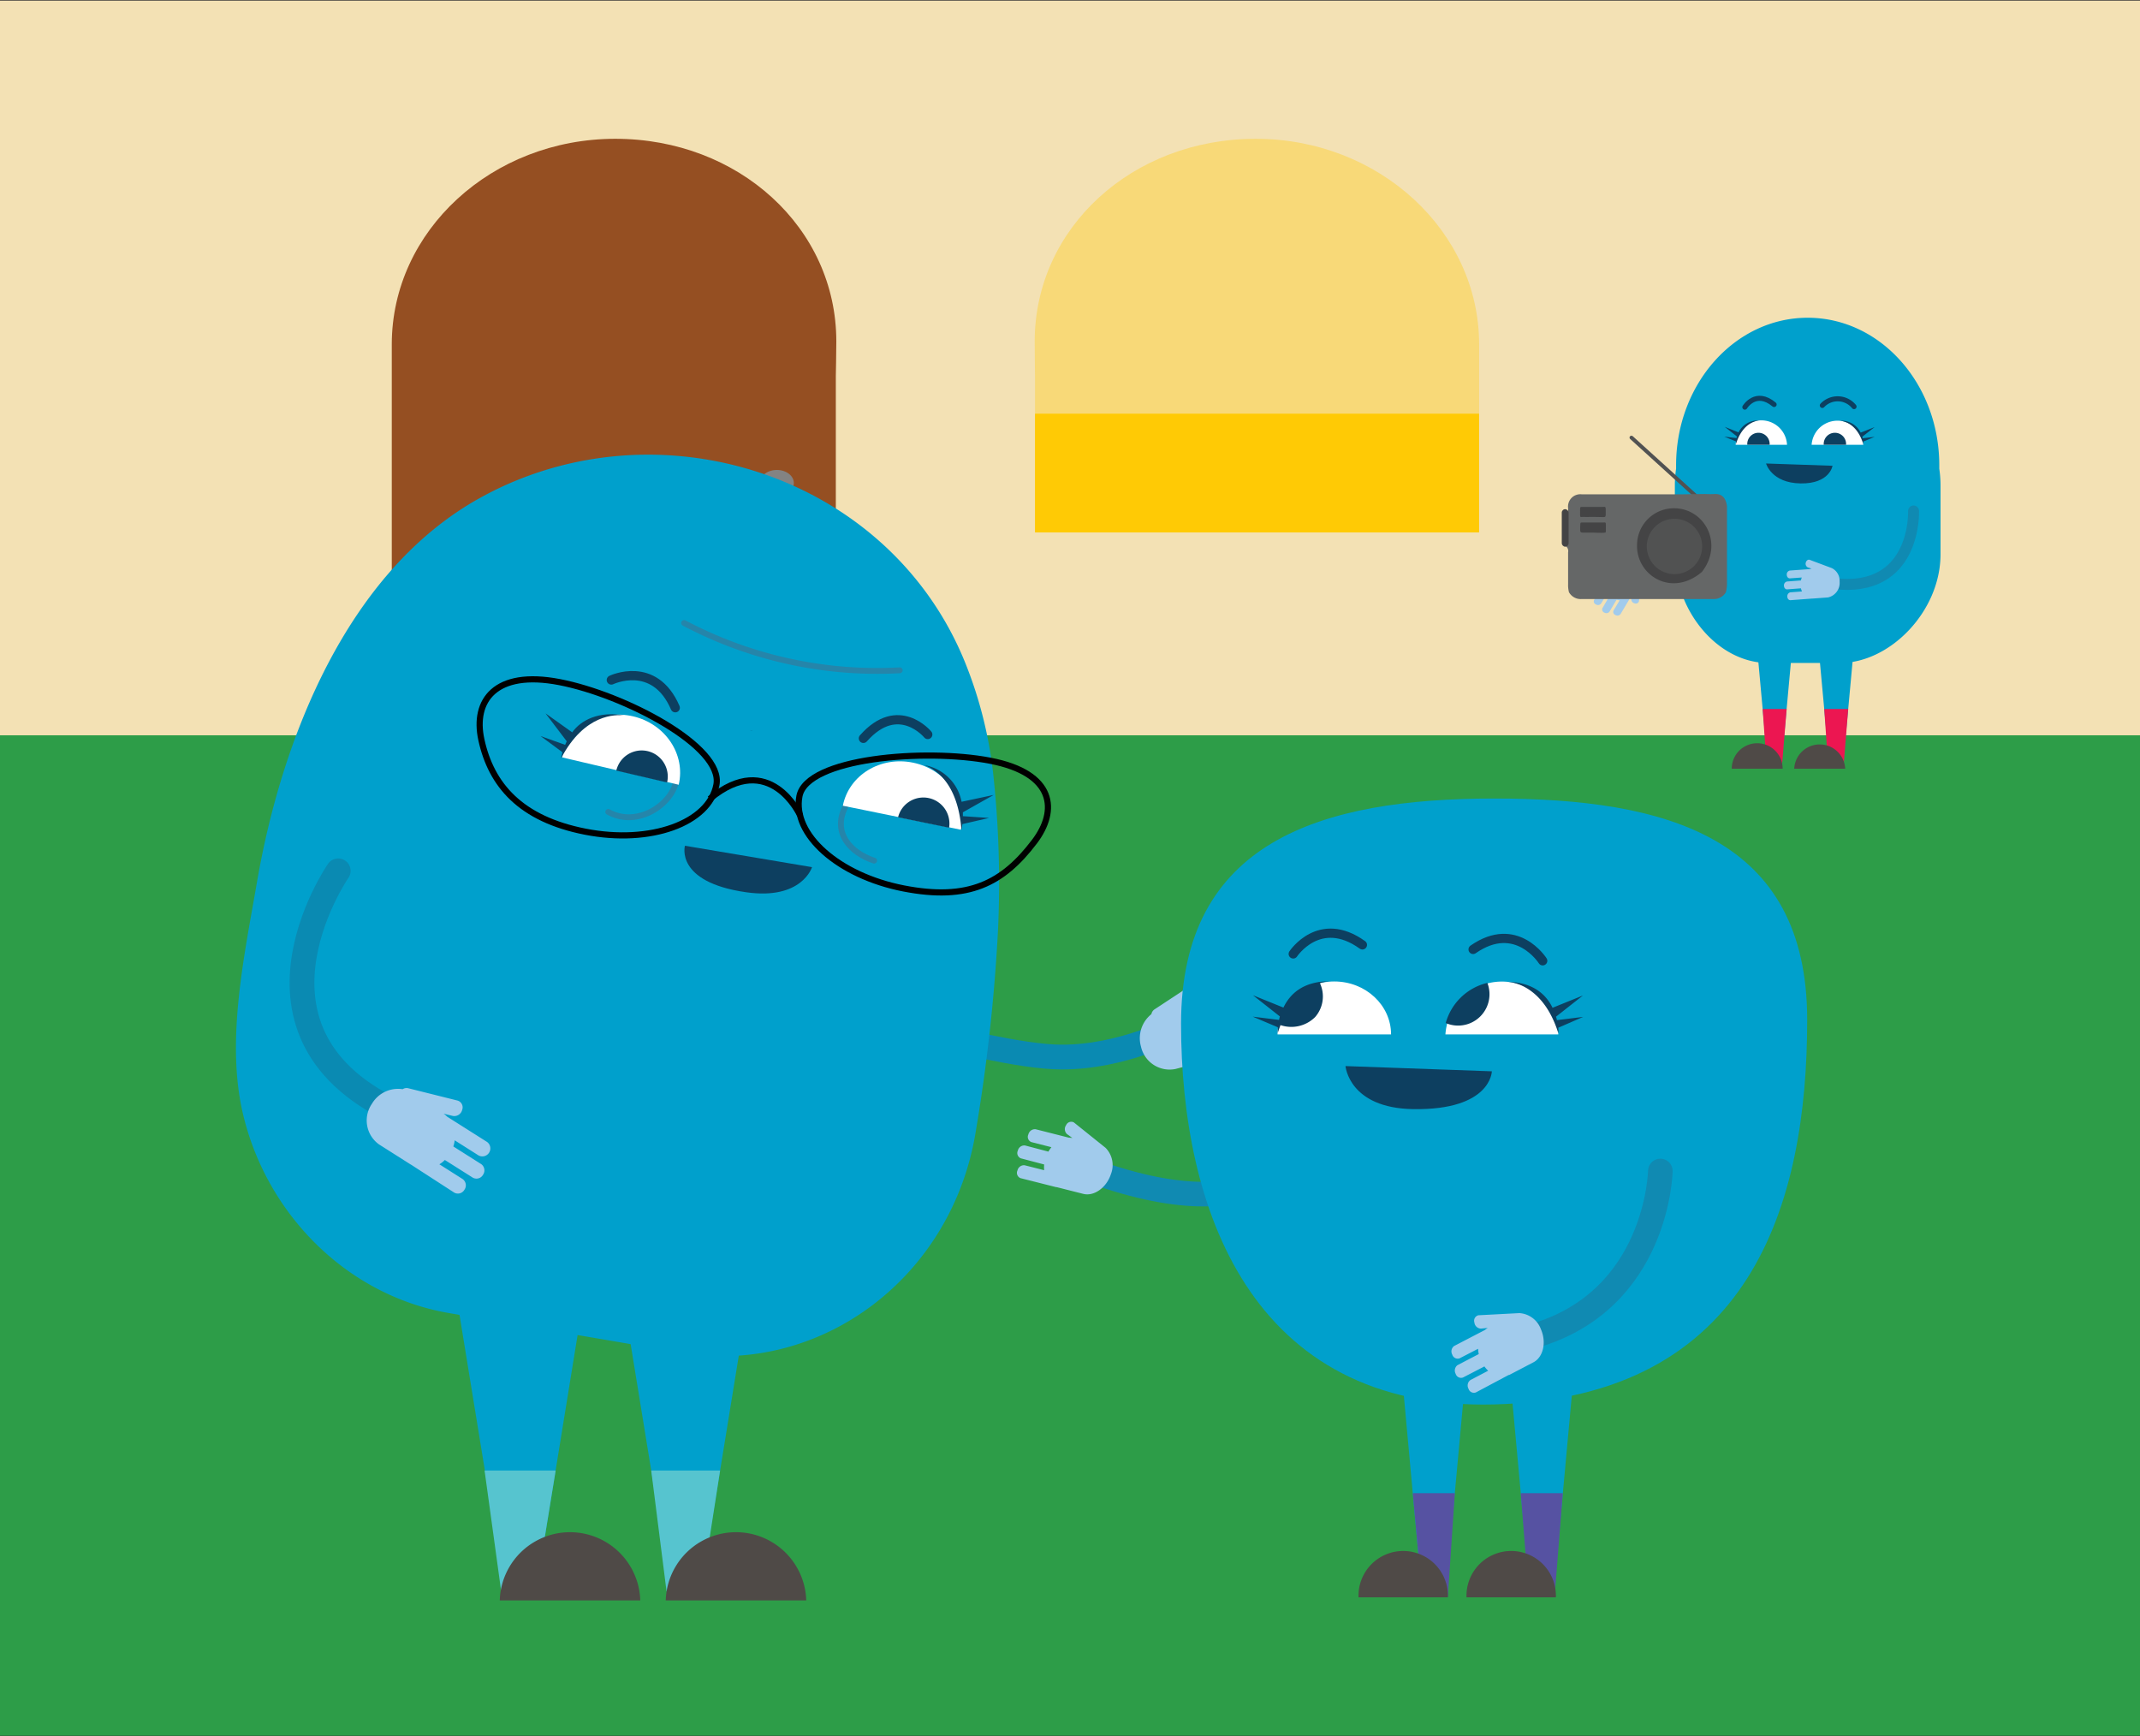 <svg xmlns="http://www.w3.org/2000/svg" viewBox="0 0 348 282.35"><rect x="0" y="0" width="348" height="282.35" fill="#333333" stroke="none"/><defs><style>.cls-1{fill:#f3e1b4;}.cls-2{fill:#2d9d48;}.cls-3{fill:#f8d978;}.cls-4{fill:#954f22;}.cls-5{fill:#ffca05;}.cls-6{fill:#838383;}.cls-11,.cls-15,.cls-16,.cls-17,.cls-19,.cls-20,.cls-7{fill:none;stroke-miterlimit:10;}.cls-7{stroke:#0a8ab2;stroke-width:4.03px;}.cls-11,.cls-16,.cls-17,.cls-19,.cls-20,.cls-7{stroke-linecap:round;}.cls-8{fill:#a1cbec;}.cls-9{fill:#00a0cc;}.cls-10{fill:#0d3f60;}.cls-11{stroke:#2585aa;stroke-width:0.95px;}.cls-12{fill:#56c4cf;}.cls-13{fill:#4f4a47;}.cls-14{fill:#fff;}.cls-15{stroke:#000;}.cls-16,.cls-19{stroke:#108ab2;}.cls-16{stroke-width:4px;}.cls-17,.cls-20{stroke:#0d3f60;}.cls-17{stroke-width:1.5px;}.cls-18{fill:#5652a2;}.cls-19{stroke-width:1.78px;}.cls-20{stroke-width:0.82px;}.cls-21{fill:#515252;}.cls-22{fill:#444445;}.cls-23{fill:#656767;}.cls-24{fill:#ec1651;}</style></defs><g id="Layer_1" data-name="Layer 1"><polyline class="cls-1" points="0 270.65 0 0.1 348 0.1 348 270.65"/><rect class="cls-2" y="119.57" width="348" height="162.68"/><path class="cls-3" d="M168.26,55.52c0-18.47,15.88-32.95,35.94-32.95s36.33,15,36.33,33.43V86.59H168.31V61.16S168.26,57.27,168.26,55.52Z"/><path class="cls-4" d="M136,55.52c0-18.47-15.88-32.95-35.94-32.95S63.71,37.53,63.71,56v64.59h72.21V61.16S136,57.27,136,55.52Z"/><rect class="cls-5" x="168.31" y="67.27" width="72.21" height="19.3"/><ellipse class="cls-6" cx="126.33" cy="78.54" rx="2.76" ry="2.12"/><path class="cls-7" d="M191.55,167.13s-9,4.83-19,4.76c-6.49,0-19-3.24-19-3.24"/><path class="cls-8" d="M205.21,170.12a1.25,1.25,0,0,0,.81-1.55,1.26,1.26,0,0,0-1.47-1l-4.34,1.15a4.76,4.76,0,0,0,.1-1.13l5.2-1.38a1.3,1.3,0,0,0-.66-2.5l-5.2,1.37a5.45,5.45,0,0,0-.58-.84l4.47-1.18a1.3,1.3,0,0,0-.66-2.51l-7.45,2a3.86,3.86,0,0,0-.75.1l1.3-.86a1.33,1.33,0,0,0,.35-1.76h0a1.17,1.17,0,0,0-1.64-.46l-6.95,4.57a1.18,1.18,0,0,0-.5.77,5,5,0,0,0-1.7,5.27,4.77,4.77,0,0,0,5.62,3.65l5.9-1.56.12,0h.07Z"/><path class="cls-9" d="M162.28,151.52a286.31,286.31,0,0,1-3.6,32.44c-3.81,23.76-25.29,39.87-48,36l-37.63-6.43c-16.56-2.83-29.6-16-33.49-32.19-2.9-12,.17-25.92,2.23-37.9C45.79,120.23,56.39,93,78,81c28.77-16,66.8-3.92,79.09,27.1a68.5,68.5,0,0,1,4.4,17.54A164.13,164.13,0,0,1,162.28,151.52Z"/><path class="cls-10" d="M111.38,137.53s-1.67,5.9,9.94,7.56c9.09,1.31,10.73-4.08,10.73-4.08Z"/><path class="cls-11" d="M137.63,130.88c-2.53,4.53.8,7.87,4.52,9.07"/><polyline class="cls-9" points="122.16 208.02 113.9 258.83 109.11 258.83 100.86 208.17"/><polyline class="cls-9" points="95.25 208.95 87 259.77 82.21 259.77 73.96 209.11"/><polygon class="cls-12" points="108.39 258.76 105.9 239.13 117.1 239.13 114.08 258.54 108.39 258.76"/><polygon class="cls-12" points="81.5 258.76 78.8 239.13 90.36 239.13 87.19 258.54 81.5 258.76"/><path class="cls-13" d="M104.12,260.25a11.43,11.43,0,0,0-22.85,0"/><path class="cls-13" d="M131.11,260.25a11.43,11.43,0,0,0-22.85,0"/><path class="cls-11" d="M110,126.73c-.47,3.87-6.22,8-11.09,5.3"/><path class="cls-11" d="M146.31,109a67.15,67.15,0,0,1-35.06-7.69"/><path class="cls-14" d="M110.37,127.61c1.16-4.92-2.16-9.89-7.4-11.12s-10.42,1.75-11.57,6.67"/><path class="cls-10" d="M108.48,127.24a4.24,4.24,0,0,0-8.26-1.93"/><path class="cls-14" d="M156.26,134.93c1-4.94-2.48-9.82-7.78-10.91s-10.42,2-11.42,7"/><path class="cls-10" d="M154.34,134.6a4.24,4.24,0,0,0-8.3-1.7"/><path class="cls-10" d="M149.35,124.37l-.14,0Z"/><path class="cls-15" d="M130,129.47c-1.2,6.24,6.38,12.94,16.94,15s16.15-.84,21.28-7.61c3.84-5.05,3.35-11.13-7.21-13.16S131.2,123.24,130,129.47Z"/><path class="cls-15" d="M78.27,120.25c1.6,7.4,6.38,12.94,16.94,15s20.09-1.38,21.29-7.62-15-14.68-25.52-16.71S76.92,114,78.27,120.25Z"/><path class="cls-15" d="M130.11,132.58s-4.91-10.77-14.69-2.67"/><path class="cls-10" d="M156.37,130.38l5.21-1.11-5,2.82q0,.33,0,.63l4.26.29-4.34,1c-.07.59-.15,1-.15,1-.6-8.24-4.82-10.19-6.06-10.59A7.48,7.48,0,0,1,156.37,130.38Z"/><path class="cls-10" d="M150.3,124.64l-.35-.1Z"/><path class="cls-10" d="M87.9,119.69l4,1.43c.08-.19.16-.38.26-.58L88.71,116l4.34,3.09c1.42-2,4.33-3.48,8.42-2.76-1.3-.13-6.41-.31-10.24,7,0,0,.07-.38.24-1Z"/><path class="cls-10" d="M122,118.77a3.33,3.33,0,0,1,.37,0C122.23,118.79,122.12,118.79,122,118.77Z"/><path class="cls-7" d="M67,181.93C35.69,169.51,55,141.61,55,141.61"/><path class="cls-8" d="M73.86,193.93a1.22,1.22,0,0,0,1.67-.47,1.25,1.25,0,0,0-.3-1.73l-3.78-2.4a4.57,4.57,0,0,0,.89-.7l4.54,2.87a1.22,1.22,0,0,0,1.67-.47,1.25,1.25,0,0,0-.3-1.73l-4.53-2.87a5.06,5.06,0,0,0,.22-1l3.9,2.47a1.3,1.3,0,0,0,1.37-2.2l-6.49-4.11a4,4,0,0,0-.58-.49l1.51.37a1.32,1.32,0,0,0,1.51-1h0a1.15,1.15,0,0,0-.78-1.51l-8-2a1.15,1.15,0,0,0-.9.16,4.93,4.93,0,0,0-5,2.37,4.78,4.78,0,0,0,1.16,6.61l5.14,3.26.11.06,0,0Z"/><path class="cls-16" d="M212.24,184.64s-4,16.29-33.23,6.3"/><path class="cls-8" d="M179.78,186.65a4,4,0,0,1,.87,4.29c-.72,2.2-2.75,3.64-4.49,3.2l-4.31-1.09-.09,0h0l-5.82-1.47a.93.93,0,0,1-.48-1.26,1.08,1.08,0,0,1,1.17-.83l3.17.8a4.83,4.83,0,0,1,0-.93l-3.8-1a.93.93,0,0,1-.48-1.26,1.08,1.08,0,0,1,1.17-.83l3.8,1a5.35,5.35,0,0,1,.49-.72l-3.26-.83a.91.91,0,0,1-.49-1.25,1.1,1.1,0,0,1,1.18-.84l5.44,1.38a2.56,2.56,0,0,1,.55.05l-.91-.66a1.11,1.11,0,0,1-.12-1.44.91.91,0,0,1,1.26-.44"/><path class="cls-9" d="M293.88,165.87c0,29.68-9,61.43-50.91,62.51-39.81,1-50.91-32.23-50.91-61.91s22.79-36.62,50.91-36.62,50.91,6.34,50.91,36"/><path class="cls-17" d="M210.3,155.12s4.27-6.48,11.25-1.47"/><path class="cls-17" d="M250.87,156.24s-4.28-6.76-11.32-1.85"/><path class="cls-17" d="M99.41,110.58s7-3.36,10.4,4.51"/><path class="cls-17" d="M150.87,119.44s-4.78-5.8-10.47.63"/><path class="cls-10" d="M242.6,174.21s-.09,6.35-12.8,6.15c-10.45-.17-11-7-11-7Z"/><path class="cls-14" d="M235.05,168.21a9.2,9.2,0,0,1,18.36,0"/><path class="cls-14" d="M207.75,168.21c0-4.75,4.13-8.61,9.23-8.61s9.23,3.86,9.23,8.61"/><path class="cls-10" d="M208.69,163.84l-4.94-2,4.38,3.45c-.06.19-.1.38-.14.56l-4.28-.53,4.09,1.73a5.88,5.88,0,0,0,0,.89c2.41-7.65,7.38-8.32,8.38-8.37-4.35,0-6.44,2.15-7.45,4.23"/><path class="cls-10" d="M216.14,159.61h0"/><path class="cls-10" d="M257.45,165.36l-4.28.53c0-.18-.08-.37-.14-.56l4.38-3.45-4.94,2c-1-2.08-3.1-4.18-7.44-4.23,1,0,6,.72,8.38,8.37a7.27,7.27,0,0,0,0-.9Z"/><path class="cls-10" d="M244.85,159.6h0"/><polyline class="cls-9" points="245.75 225.89 248.86 259.75 252.59 259.75 255.7 225.88"/><polyline class="cls-9" points="228.18 225.78 231.29 259.75 235.02 259.75 238.13 225.89"/><polygon class="cls-18" points="229.74 242.81 236.58 242.81 235.45 259.64 231.29 259.75 229.74 242.81"/><polygon class="cls-18" points="247.3 242.81 254.14 242.81 252.8 259.65 248.63 259.65 247.3 242.81"/><path class="cls-13" d="M220.92,259.75a7.27,7.27,0,1,1,14.53,0"/><path class="cls-13" d="M238.48,259.75a7.27,7.27,0,1,1,14.53,0"/><path class="cls-19" d="M279.89,85.45s-10.28-2.43-15.62,7.3"/><path class="cls-8" d="M266.9,94a2.29,2.29,0,0,0-1.4-2.11,2.42,2.42,0,0,0-3.15.53L261,94.58l0,0s0,0,0,0l-1.78,3a.53.53,0,0,0,.31.71.63.63,0,0,0,.83-.14l1-1.62a2.67,2.67,0,0,0,.38.37l-1.16,2a.54.54,0,0,0,.32.72.64.64,0,0,0,.82-.14l1.16-1.95a4.37,4.37,0,0,0,.5.09l-1,1.67a.54.54,0,0,0,.31.72.64.64,0,0,0,.83-.14l1.66-2.79a1.64,1.64,0,0,0,.21-.25l-.11.64a.65.65,0,0,0,.55.64.52.52,0,0,0,.69-.34"/><path class="cls-9" d="M272.56,76.22c0-.18,0-.37,0-.55,0-13.25,9.58-24,21.4-24s21.4,10.74,21.4,24c0,.18,0,.37,0,.55a18.69,18.69,0,0,1,.2,2.71V90.15c0,9.24-8.18,17.66-16.36,17.66H287.55c-8.17,0-15.19-8.42-15.19-17.66V78.93a18.69,18.69,0,0,1,.2-2.71"/><path class="cls-20" d="M301.5,66.12a3.43,3.43,0,0,0-5.16-.19"/><path class="cls-20" d="M283.74,66.21s1.76-2.93,4.76-.43"/><path class="cls-10" d="M287.19,75.37s.87,3.17,5.62,3.24S298,75.74,298,75.74Z"/><path class="cls-14" d="M290.6,72.33a4.18,4.18,0,0,0-8.35,0"/><path class="cls-10" d="M287.77,72.33a1.82,1.82,0,1,0-3.63,0"/><path class="cls-14" d="M303,72.33a4.21,4.21,0,0,0-8.4,0"/><path class="cls-10" d="M300.2,72.33a1.82,1.82,0,1,0-3.63,0"/><path class="cls-10" d="M302.6,70.34l2.25-.89-2,1.56.06.26,1.95-.24-1.86.78c0,.25,0,.41,0,.41-1-3.3-3.13-3.74-3.73-3.8a3.46,3.46,0,0,1,3.3,1.92"/><path class="cls-10" d="M299.3,68.42h0"/><path class="cls-10" d="M280.4,71l2,.24c0-.08,0-.17.07-.26l-2-1.57,2.25.9a3.44,3.44,0,0,1,3.3-1.92c-.59.06-2.68.49-3.72,3.8a2.5,2.5,0,0,1,0-.41Z"/><path class="cls-10" d="M286,68.42h0"/><path class="cls-19" d="M311.18,83.09s.54,13.5-13.13,11.8"/><path class="cls-8" d="M297.88,92.38a2.29,2.29,0,0,1,1.27,2.19,2.42,2.42,0,0,1-1.89,2.58l-2.57.19h-.08l-3.46.26c-.28,0-.5-.25-.5-.6a.64.64,0,0,1,.49-.68l1.89-.14a2.78,2.78,0,0,1-.17-.51l-2.26.17c-.27,0-.49-.25-.5-.6a.64.64,0,0,1,.5-.68l2.26-.17a2.64,2.64,0,0,1,.14-.48l-1.94.14c-.28,0-.5-.25-.5-.6a.63.63,0,0,1,.49-.67l3.24-.24a1.14,1.14,0,0,1,.32-.07l-.62-.2a.65.65,0,0,1-.34-.77c.08-.34.36-.55.62-.47"/><rect class="cls-21" x="270.49" y="68.43" width="0.62" height="15.45" rx="0.31" transform="translate(32.42 225.51) rotate(-47.78)"/><rect class="cls-22" x="255.98" y="82.05" width="23.3" height="13.45" transform="translate(535.25 177.55) rotate(-180)"/><path class="cls-23" d="M277.28,80.33a15.7,15.7,0,0,0,1.68,0c1.1,0,1.7.67,1.88,2q0,6.18,0,12.37a5.78,5.78,0,0,1-.18,1.6,2.25,2.25,0,0,1-2.11,1.11q-10.67,0-21.31,0a2.19,2.19,0,0,1-2.1-1.11A4.51,4.51,0,0,1,255,95c0-1.73,0-3.46,0-5.19a1,1,0,0,0-.49-1.08.77.77,0,0,1-.36-.65,15.27,15.27,0,0,1,0-3.7.62.62,0,0,1,.27-.55c.55-.25.61-.71.58-1.23a2,2,0,0,1,2.19-2.22c2.29,0,4.59,0,6.88,0h9.55ZM276.76,93c3.59-4.62.4-10.36-4.55-10.35a6,6,0,0,0-6,6C266.09,93.53,271.81,97.22,276.76,93Zm-15.89-6.38c.26,0,.27,0,.27-.5,0-1.38.07-1.14-.55-1.15h-3.45c-.1,0-.15.11-.16.3a.61.61,0,0,0,0,.14c-.05,1.2-.05,1.2.56,1.2h1.53C259.66,86.64,260.27,86.65,260.87,86.64Zm0-2.55c.18,0,.25-.1.25-.47,0-1.34.05-1.17-.55-1.17h-3.44c-.12,0-.18.12-.18.35v.14c0,1.4-.06,1.13.54,1.14s1.05,0,1.57,0S260.29,84.08,260.89,84.09Z"/><path class="cls-21" d="M272.29,93.36a4.5,4.5,0,1,0-4.49-4.44A4.5,4.5,0,0,0,272.29,93.36Z"/><rect class="cls-22" x="253.97" y="82.79" width="1.11" height="6.1" rx="0.56" transform="translate(509.05 171.69) rotate(180)"/><polyline class="cls-9" points="295.76 105.64 297.54 124.95 299.66 124.95 301.44 105.64"/><polyline class="cls-9" points="285.75 105.58 287.52 124.95 289.65 124.95 291.42 105.64"/><polygon class="cls-24" points="286.64 115.29 290.54 115.29 289.75 124.89 287.31 124.89 286.64 115.29"/><polygon class="cls-24" points="296.65 115.29 300.55 115.29 299.77 124.89 297.32 124.89 296.65 115.29"/><path class="cls-13" d="M281.61,125a4.14,4.14,0,1,1,8.28,0"/><path class="cls-13" d="M291.77,125a4.15,4.15,0,0,1,8.29,0"/><path class="cls-10" d="M208.21,166.69a5.48,5.48,0,0,0,5.65-1.3,5.09,5.09,0,0,0,.7-5.68C211.23,160.93,208.68,163.54,208.21,166.69Z"/><path class="cls-10" d="M235.1,166.36a5.1,5.1,0,0,0,6.77-6.53A9.23,9.23,0,0,0,235.1,166.36Z"/><path class="cls-16" d="M270,190.42s-.38,21-20.6,26.83"/><path class="cls-8" d="M247.07,213.53a4,4,0,0,1,3.51,2.63c.93,2.12.38,4.54-1.22,5.37l-3.94,2.06-.09,0s0,0,0,0L240,226.43a.92.92,0,0,1-1.2-.61,1.09,1.09,0,0,1,.32-1.41L242,222.9a4.64,4.64,0,0,1-.61-.7L237.91,224a.92.92,0,0,1-1.2-.61A1.1,1.1,0,0,1,237,222l3.47-1.81a6.53,6.53,0,0,1-.11-.86l-3,1.55a.92.92,0,0,1-1.2-.61,1.08,1.08,0,0,1,.32-1.4l5-2.6a2.56,2.56,0,0,1,.46-.33l-1.12.11a1.11,1.11,0,0,1-1.06-1,.91.91,0,0,1,.66-1.17"/></g></svg>